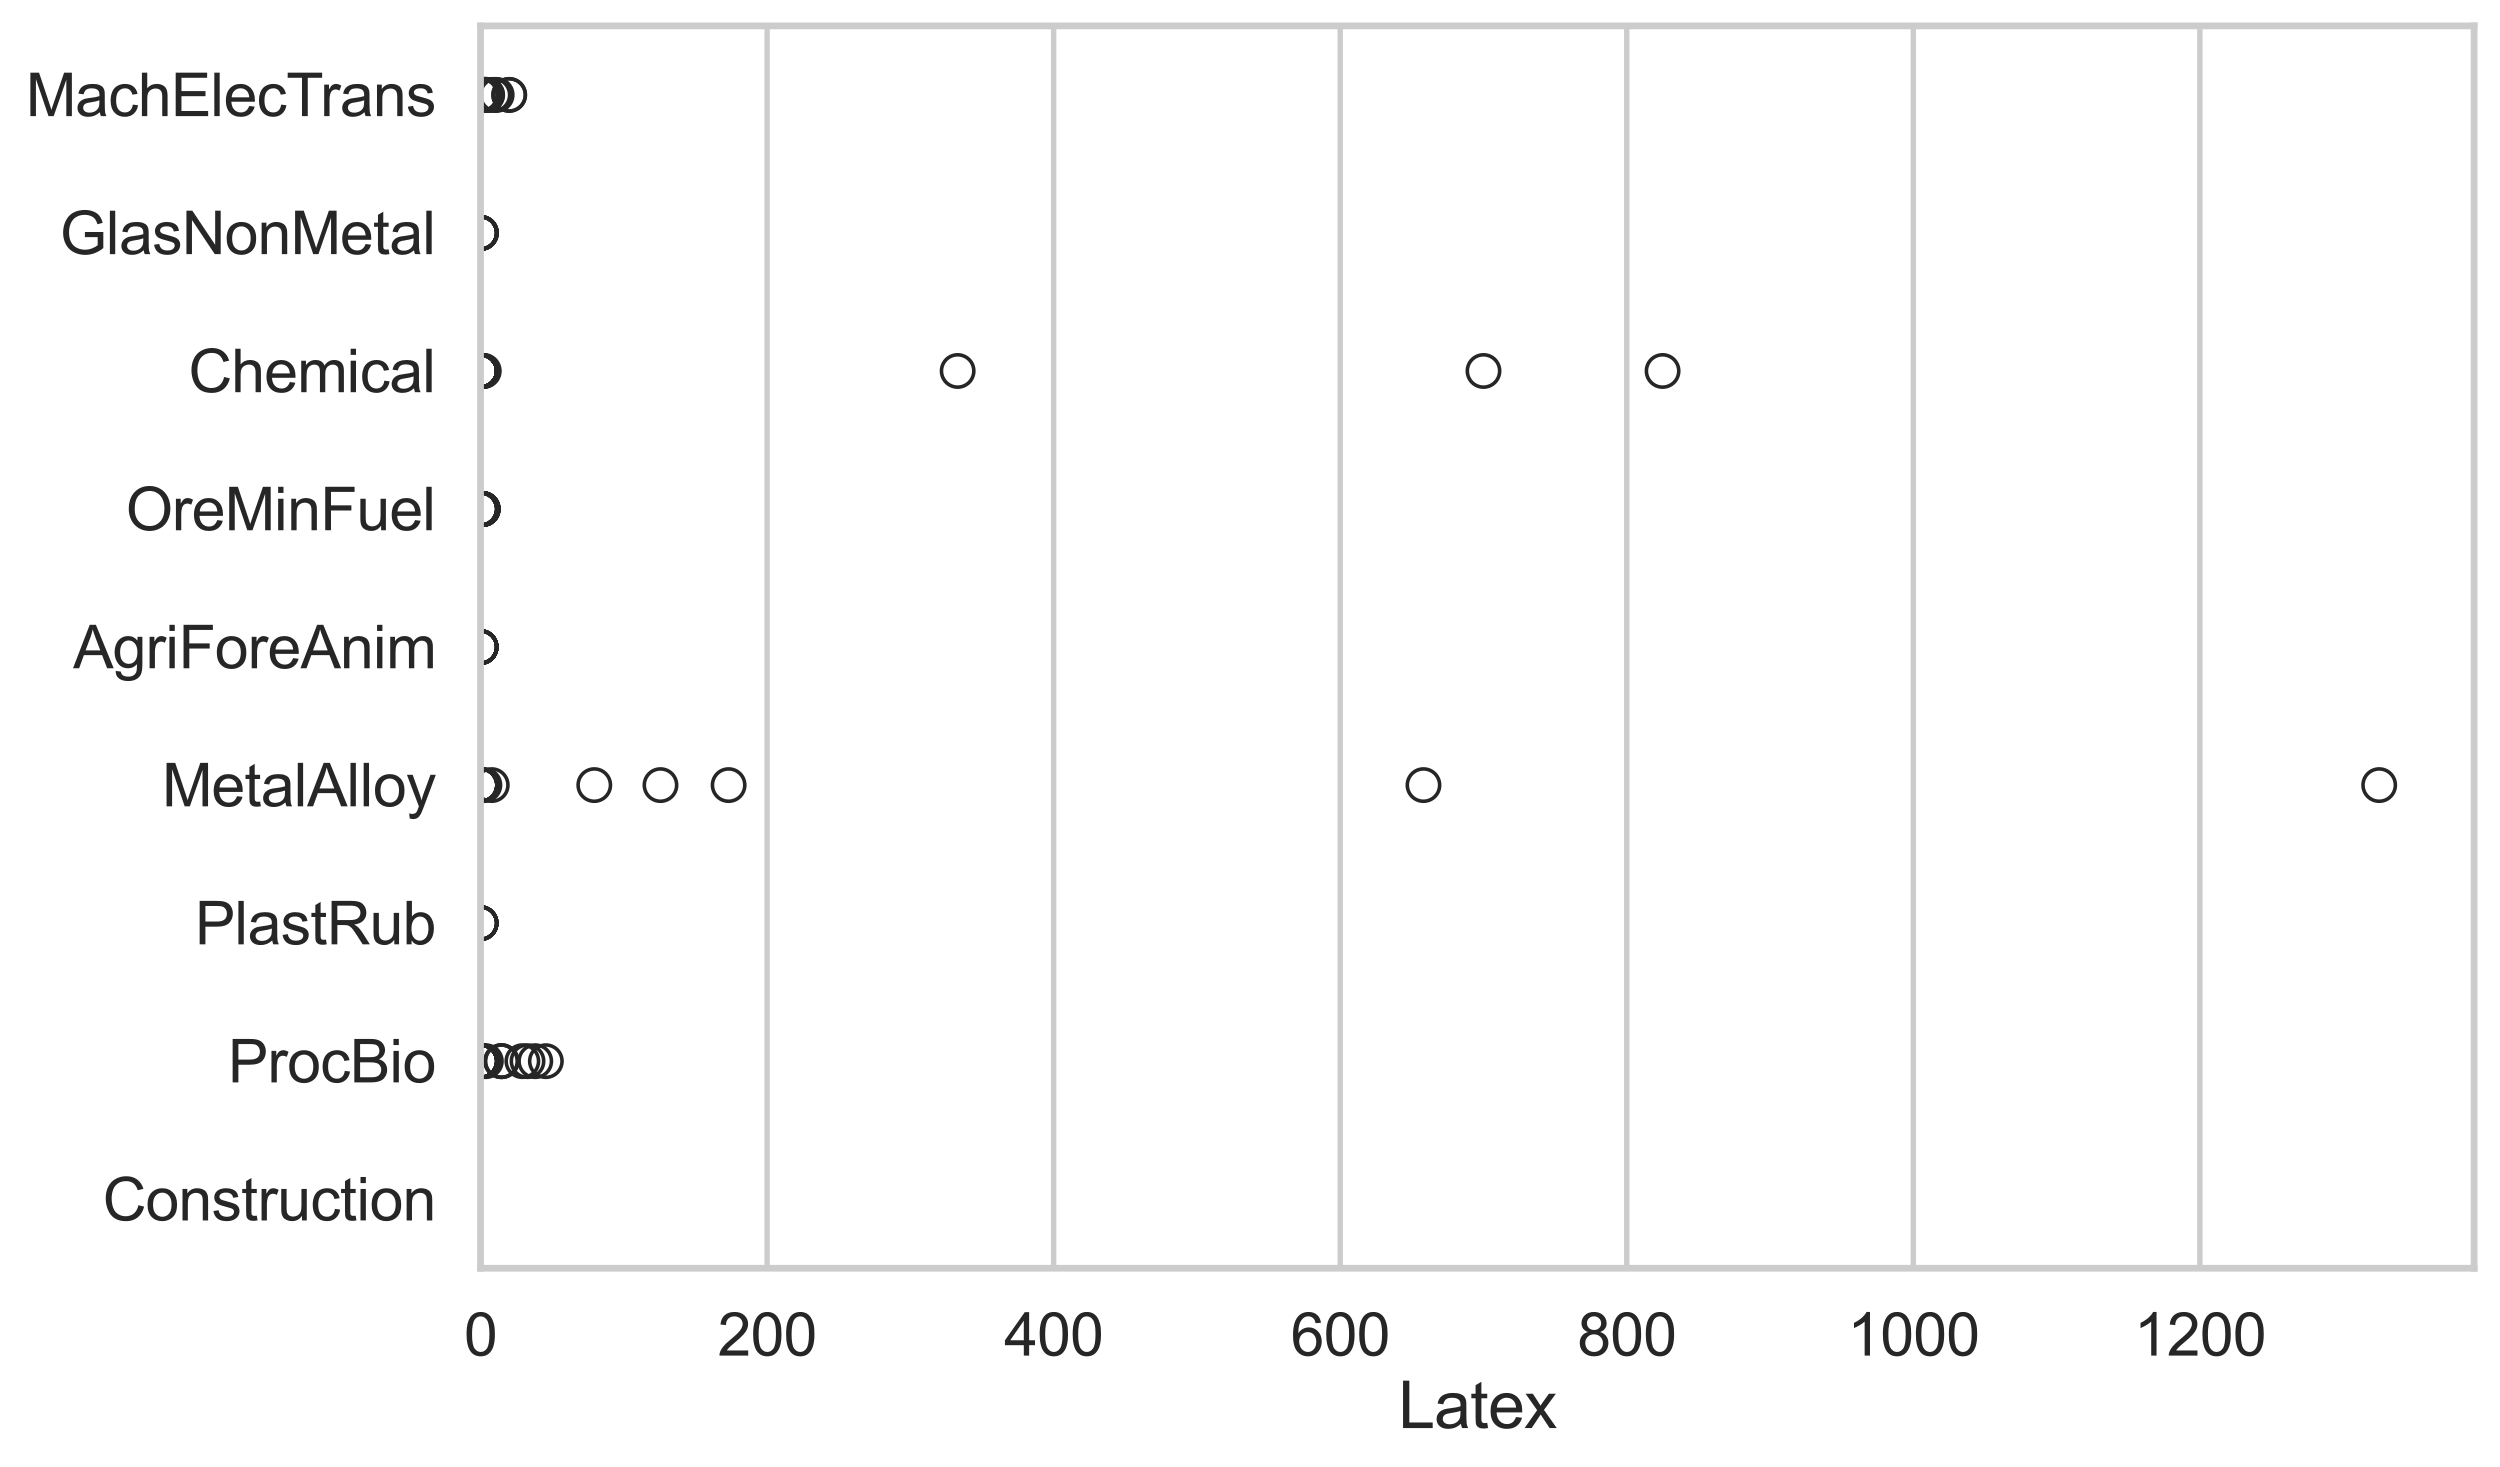 <?xml version="1.0" encoding="utf-8" standalone="no"?>
<!DOCTYPE svg PUBLIC "-//W3C//DTD SVG 1.1//EN"
  "http://www.w3.org/Graphics/SVG/1.1/DTD/svg11.dtd">
<svg xmlns:xlink="http://www.w3.org/1999/xlink" width="695.577pt" height="408.111pt" viewBox="0 0 695.577 408.111" xmlns="http://www.w3.org/2000/svg" version="1.1">
 <defs>
  <style type="text/css">*{stroke-linejoin: round; stroke-linecap: butt}</style>
 </defs>
 <g id="figure_1">
  <g id="patch_1">
   <path d="M 0 408.111 
L 695.577 408.111 
L 695.577 0 
L 0 0 
z
" style="fill: #ffffff"/>
  </g>
  <g id="axes_1">
   <g id="patch_2">
    <path d="M 133.697 352.86 
L 688.377 352.86 
L 688.377 7.2 
L 133.697 7.2 
z
" style="fill: #ffffff"/>
   </g>
   <g id="matplotlib.axis_1">
    <g id="xtick_1">
     <g id="line2d_1">
      <path d="M 133.697 352.86 
L 133.697 7.2 
" clip-path="url(#p97ad1a64b0)" style="fill: none; stroke: #cccccc; stroke-width: 1.5; stroke-linecap: round"/>
     </g>
     <g id="text_1">
      <!-- 0 -->
      <g style="fill: #262626" transform="translate(129.109 377.17) scale(0.165 -0.165)">
       <defs>
        <path id="ArialMT-30" d="M 266 2259 
Q 266 3072 433 3567 
Q 600 4063 929 4331 
Q 1259 4600 1759 4600 
Q 2128 4600 2406 4451 
Q 2684 4303 2865 4023 
Q 3047 3744 3150 3342 
Q 3253 2941 3253 2259 
Q 3253 1453 3087 958 
Q 2922 463 2592 192 
Q 2263 -78 1759 -78 
Q 1097 -78 719 397 
Q 266 969 266 2259 
z
M 844 2259 
Q 844 1131 1108 757 
Q 1372 384 1759 384 
Q 2147 384 2411 759 
Q 2675 1134 2675 2259 
Q 2675 3391 2411 3762 
Q 2147 4134 1753 4134 
Q 1366 4134 1134 3806 
Q 844 3388 844 2259 
z
" transform="scale(0.016)"/>
       </defs>
       <use xlink:href="#ArialMT-30"/>
      </g>
     </g>
    </g>
    <g id="xtick_2">
     <g id="line2d_2">
      <path d="M 213.426 352.86 
L 213.426 7.2 
" clip-path="url(#p97ad1a64b0)" style="fill: none; stroke: #cccccc; stroke-width: 1.5; stroke-linecap: round"/>
     </g>
     <g id="text_2">
      <!-- 200 -->
      <g style="fill: #262626" transform="translate(199.663 377.17) scale(0.165 -0.165)">
       <defs>
        <path id="ArialMT-32" d="M 3222 541 
L 3222 0 
L 194 0 
Q 188 203 259 391 
Q 375 700 629 1000 
Q 884 1300 1366 1694 
Q 2113 2306 2375 2664 
Q 2638 3022 2638 3341 
Q 2638 3675 2398 3904 
Q 2159 4134 1775 4134 
Q 1369 4134 1125 3890 
Q 881 3647 878 3216 
L 300 3275 
Q 359 3922 746 4261 
Q 1134 4600 1788 4600 
Q 2447 4600 2831 4234 
Q 3216 3869 3216 3328 
Q 3216 3053 3103 2787 
Q 2991 2522 2730 2228 
Q 2469 1934 1863 1422 
Q 1356 997 1212 845 
Q 1069 694 975 541 
L 3222 541 
z
" transform="scale(0.016)"/>
       </defs>
       <use xlink:href="#ArialMT-32"/>
       <use xlink:href="#ArialMT-30" transform="translate(55.615 0)"/>
       <use xlink:href="#ArialMT-30" transform="translate(111.23 0)"/>
      </g>
     </g>
    </g>
    <g id="xtick_3">
     <g id="line2d_3">
      <path d="M 293.156 352.86 
L 293.156 7.2 
" clip-path="url(#p97ad1a64b0)" style="fill: none; stroke: #cccccc; stroke-width: 1.5; stroke-linecap: round"/>
     </g>
     <g id="text_3">
      <!-- 400 -->
      <g style="fill: #262626" transform="translate(279.392 377.17) scale(0.165 -0.165)">
       <defs>
        <path id="ArialMT-34" d="M 2069 0 
L 2069 1097 
L 81 1097 
L 81 1613 
L 2172 4581 
L 2631 4581 
L 2631 1613 
L 3250 1613 
L 3250 1097 
L 2631 1097 
L 2631 0 
L 2069 0 
z
M 2069 1613 
L 2069 3678 
L 634 1613 
L 2069 1613 
z
" transform="scale(0.016)"/>
       </defs>
       <use xlink:href="#ArialMT-34"/>
       <use xlink:href="#ArialMT-30" transform="translate(55.615 0)"/>
       <use xlink:href="#ArialMT-30" transform="translate(111.23 0)"/>
      </g>
     </g>
    </g>
    <g id="xtick_4">
     <g id="line2d_4">
      <path d="M 372.885 352.86 
L 372.885 7.2 
" clip-path="url(#p97ad1a64b0)" style="fill: none; stroke: #cccccc; stroke-width: 1.5; stroke-linecap: round"/>
     </g>
     <g id="text_4">
      <!-- 600 -->
      <g style="fill: #262626" transform="translate(359.122 377.17) scale(0.165 -0.165)">
       <defs>
        <path id="ArialMT-36" d="M 3184 3459 
L 2625 3416 
Q 2550 3747 2413 3897 
Q 2184 4138 1850 4138 
Q 1581 4138 1378 3988 
Q 1113 3794 959 3422 
Q 806 3050 800 2363 
Q 1003 2672 1297 2822 
Q 1591 2972 1913 2972 
Q 2475 2972 2870 2558 
Q 3266 2144 3266 1488 
Q 3266 1056 3080 686 
Q 2894 316 2569 119 
Q 2244 -78 1831 -78 
Q 1128 -78 684 439 
Q 241 956 241 2144 
Q 241 3472 731 4075 
Q 1159 4600 1884 4600 
Q 2425 4600 2770 4297 
Q 3116 3994 3184 3459 
z
M 888 1484 
Q 888 1194 1011 928 
Q 1134 663 1356 523 
Q 1578 384 1822 384 
Q 2178 384 2434 671 
Q 2691 959 2691 1453 
Q 2691 1928 2437 2201 
Q 2184 2475 1800 2475 
Q 1419 2475 1153 2201 
Q 888 1928 888 1484 
z
" transform="scale(0.016)"/>
       </defs>
       <use xlink:href="#ArialMT-36"/>
       <use xlink:href="#ArialMT-30" transform="translate(55.615 0)"/>
       <use xlink:href="#ArialMT-30" transform="translate(111.23 0)"/>
      </g>
     </g>
    </g>
    <g id="xtick_5">
     <g id="line2d_5">
      <path d="M 452.615 352.86 
L 452.615 7.2 
" clip-path="url(#p97ad1a64b0)" style="fill: none; stroke: #cccccc; stroke-width: 1.5; stroke-linecap: round"/>
     </g>
     <g id="text_5">
      <!-- 800 -->
      <g style="fill: #262626" transform="translate(438.851 377.17) scale(0.165 -0.165)">
       <defs>
        <path id="ArialMT-38" d="M 1131 2484 
Q 781 2613 612 2850 
Q 444 3088 444 3419 
Q 444 3919 803 4259 
Q 1163 4600 1759 4600 
Q 2359 4600 2725 4251 
Q 3091 3903 3091 3403 
Q 3091 3084 2923 2848 
Q 2756 2613 2416 2484 
Q 2838 2347 3058 2040 
Q 3278 1734 3278 1309 
Q 3278 722 2862 322 
Q 2447 -78 1769 -78 
Q 1091 -78 675 323 
Q 259 725 259 1325 
Q 259 1772 486 2073 
Q 713 2375 1131 2484 
z
M 1019 3438 
Q 1019 3113 1228 2906 
Q 1438 2700 1772 2700 
Q 2097 2700 2305 2904 
Q 2513 3109 2513 3406 
Q 2513 3716 2298 3927 
Q 2084 4138 1766 4138 
Q 1444 4138 1231 3931 
Q 1019 3725 1019 3438 
z
M 838 1322 
Q 838 1081 952 856 
Q 1066 631 1291 507 
Q 1516 384 1775 384 
Q 2178 384 2440 643 
Q 2703 903 2703 1303 
Q 2703 1709 2433 1975 
Q 2163 2241 1756 2241 
Q 1359 2241 1098 1978 
Q 838 1716 838 1322 
z
" transform="scale(0.016)"/>
       </defs>
       <use xlink:href="#ArialMT-38"/>
       <use xlink:href="#ArialMT-30" transform="translate(55.615 0)"/>
       <use xlink:href="#ArialMT-30" transform="translate(111.23 0)"/>
      </g>
     </g>
    </g>
    <g id="xtick_6">
     <g id="line2d_6">
      <path d="M 532.344 352.86 
L 532.344 7.2 
" clip-path="url(#p97ad1a64b0)" style="fill: none; stroke: #cccccc; stroke-width: 1.5; stroke-linecap: round"/>
     </g>
     <g id="text_6">
      <!-- 1000 -->
      <g style="fill: #262626" transform="translate(513.993 377.17) scale(0.165 -0.165)">
       <defs>
        <path id="ArialMT-31" d="M 2384 0 
L 1822 0 
L 1822 3584 
Q 1619 3391 1289 3197 
Q 959 3003 697 2906 
L 697 3450 
Q 1169 3672 1522 3987 
Q 1875 4303 2022 4600 
L 2384 4600 
L 2384 0 
z
" transform="scale(0.016)"/>
       </defs>
       <use xlink:href="#ArialMT-31"/>
       <use xlink:href="#ArialMT-30" transform="translate(55.615 0)"/>
       <use xlink:href="#ArialMT-30" transform="translate(111.23 0)"/>
       <use xlink:href="#ArialMT-30" transform="translate(166.846 0)"/>
      </g>
     </g>
    </g>
    <g id="xtick_7">
     <g id="line2d_7">
      <path d="M 612.074 352.86 
L 612.074 7.2 
" clip-path="url(#p97ad1a64b0)" style="fill: none; stroke: #cccccc; stroke-width: 1.5; stroke-linecap: round"/>
     </g>
     <g id="text_7">
      <!-- 1200 -->
      <g style="fill: #262626" transform="translate(593.722 377.17) scale(0.165 -0.165)">
       <use xlink:href="#ArialMT-31"/>
       <use xlink:href="#ArialMT-32" transform="translate(55.615 0)"/>
       <use xlink:href="#ArialMT-30" transform="translate(111.23 0)"/>
       <use xlink:href="#ArialMT-30" transform="translate(166.846 0)"/>
      </g>
     </g>
    </g>
    <g id="text_8">
     <!-- Latex -->
     <g style="fill: #262626" transform="translate(389.022 397.334) scale(0.18 -0.18)">
      <defs>
       <path id="ArialMT-4c" d="M 469 0 
L 469 4581 
L 1075 4581 
L 1075 541 
L 3331 541 
L 3331 0 
L 469 0 
z
" transform="scale(0.016)"/>
       <path id="ArialMT-61" d="M 2588 409 
Q 2275 144 1986 34 
Q 1697 -75 1366 -75 
Q 819 -75 525 192 
Q 231 459 231 875 
Q 231 1119 342 1320 
Q 453 1522 633 1644 
Q 813 1766 1038 1828 
Q 1203 1872 1538 1913 
Q 2219 1994 2541 2106 
Q 2544 2222 2544 2253 
Q 2544 2597 2384 2738 
Q 2169 2928 1744 2928 
Q 1347 2928 1158 2789 
Q 969 2650 878 2297 
L 328 2372 
Q 403 2725 575 2942 
Q 747 3159 1072 3276 
Q 1397 3394 1825 3394 
Q 2250 3394 2515 3294 
Q 2781 3194 2906 3042 
Q 3031 2891 3081 2659 
Q 3109 2516 3109 2141 
L 3109 1391 
Q 3109 606 3145 398 
Q 3181 191 3288 0 
L 2700 0 
Q 2613 175 2588 409 
z
M 2541 1666 
Q 2234 1541 1622 1453 
Q 1275 1403 1131 1340 
Q 988 1278 909 1158 
Q 831 1038 831 891 
Q 831 666 1001 516 
Q 1172 366 1500 366 
Q 1825 366 2078 508 
Q 2331 650 2450 897 
Q 2541 1088 2541 1459 
L 2541 1666 
z
" transform="scale(0.016)"/>
       <path id="ArialMT-74" d="M 1650 503 
L 1731 6 
Q 1494 -44 1306 -44 
Q 1000 -44 831 53 
Q 663 150 594 308 
Q 525 466 525 972 
L 525 2881 
L 113 2881 
L 113 3319 
L 525 3319 
L 525 4141 
L 1084 4478 
L 1084 3319 
L 1650 3319 
L 1650 2881 
L 1084 2881 
L 1084 941 
Q 1084 700 1114 631 
Q 1144 563 1211 522 
Q 1278 481 1403 481 
Q 1497 481 1650 503 
z
" transform="scale(0.016)"/>
       <path id="ArialMT-65" d="M 2694 1069 
L 3275 997 
Q 3138 488 2766 206 
Q 2394 -75 1816 -75 
Q 1088 -75 661 373 
Q 234 822 234 1631 
Q 234 2469 665 2931 
Q 1097 3394 1784 3394 
Q 2450 3394 2872 2941 
Q 3294 2488 3294 1666 
Q 3294 1616 3291 1516 
L 816 1516 
Q 847 969 1125 678 
Q 1403 388 1819 388 
Q 2128 388 2347 550 
Q 2566 713 2694 1069 
z
M 847 1978 
L 2700 1978 
Q 2663 2397 2488 2606 
Q 2219 2931 1791 2931 
Q 1403 2931 1139 2672 
Q 875 2413 847 1978 
z
" transform="scale(0.016)"/>
       <path id="ArialMT-78" d="M 47 0 
L 1259 1725 
L 138 3319 
L 841 3319 
L 1350 2541 
Q 1494 2319 1581 2169 
Q 1719 2375 1834 2534 
L 2394 3319 
L 3066 3319 
L 1919 1756 
L 3153 0 
L 2463 0 
L 1781 1031 
L 1600 1309 
L 728 0 
L 47 0 
z
" transform="scale(0.016)"/>
      </defs>
      <use xlink:href="#ArialMT-4c"/>
      <use xlink:href="#ArialMT-61" transform="translate(55.615 0)"/>
      <use xlink:href="#ArialMT-74" transform="translate(111.23 0)"/>
      <use xlink:href="#ArialMT-65" transform="translate(139.014 0)"/>
      <use xlink:href="#ArialMT-78" transform="translate(194.629 0)"/>
     </g>
    </g>
   </g>
   <g id="matplotlib.axis_2">
    <g id="ytick_1">
     <g id="text_9">
      <!-- MachElecTrans -->
      <g style="fill: #262626" transform="translate(7.2 32.309) scale(0.165 -0.165)">
       <defs>
        <path id="ArialMT-4d" d="M 475 0 
L 475 4581 
L 1388 4581 
L 2472 1338 
Q 2622 884 2691 659 
Q 2769 909 2934 1394 
L 4031 4581 
L 4847 4581 
L 4847 0 
L 4263 0 
L 4263 3834 
L 2931 0 
L 2384 0 
L 1059 3900 
L 1059 0 
L 475 0 
z
" transform="scale(0.016)"/>
        <path id="ArialMT-63" d="M 2588 1216 
L 3141 1144 
Q 3050 572 2676 248 
Q 2303 -75 1759 -75 
Q 1078 -75 664 370 
Q 250 816 250 1647 
Q 250 2184 428 2587 
Q 606 2991 970 3192 
Q 1334 3394 1763 3394 
Q 2303 3394 2647 3120 
Q 2991 2847 3088 2344 
L 2541 2259 
Q 2463 2594 2264 2762 
Q 2066 2931 1784 2931 
Q 1359 2931 1093 2626 
Q 828 2322 828 1663 
Q 828 994 1084 691 
Q 1341 388 1753 388 
Q 2084 388 2306 591 
Q 2528 794 2588 1216 
z
" transform="scale(0.016)"/>
        <path id="ArialMT-68" d="M 422 0 
L 422 4581 
L 984 4581 
L 984 2938 
Q 1378 3394 1978 3394 
Q 2347 3394 2619 3248 
Q 2891 3103 3008 2847 
Q 3125 2591 3125 2103 
L 3125 0 
L 2563 0 
L 2563 2103 
Q 2563 2525 2380 2717 
Q 2197 2909 1863 2909 
Q 1613 2909 1392 2779 
Q 1172 2650 1078 2428 
Q 984 2206 984 1816 
L 984 0 
L 422 0 
z
" transform="scale(0.016)"/>
        <path id="ArialMT-45" d="M 506 0 
L 506 4581 
L 3819 4581 
L 3819 4041 
L 1113 4041 
L 1113 2638 
L 3647 2638 
L 3647 2100 
L 1113 2100 
L 1113 541 
L 3925 541 
L 3925 0 
L 506 0 
z
" transform="scale(0.016)"/>
        <path id="ArialMT-6c" d="M 409 0 
L 409 4581 
L 972 4581 
L 972 0 
L 409 0 
z
" transform="scale(0.016)"/>
        <path id="ArialMT-54" d="M 1659 0 
L 1659 4041 
L 150 4041 
L 150 4581 
L 3781 4581 
L 3781 4041 
L 2266 4041 
L 2266 0 
L 1659 0 
z
" transform="scale(0.016)"/>
        <path id="ArialMT-72" d="M 416 0 
L 416 3319 
L 922 3319 
L 922 2816 
Q 1116 3169 1280 3281 
Q 1444 3394 1641 3394 
Q 1925 3394 2219 3213 
L 2025 2691 
Q 1819 2813 1613 2813 
Q 1428 2813 1281 2702 
Q 1134 2591 1072 2394 
Q 978 2094 978 1738 
L 978 0 
L 416 0 
z
" transform="scale(0.016)"/>
        <path id="ArialMT-6e" d="M 422 0 
L 422 3319 
L 928 3319 
L 928 2847 
Q 1294 3394 1984 3394 
Q 2284 3394 2536 3286 
Q 2788 3178 2913 3003 
Q 3038 2828 3088 2588 
Q 3119 2431 3119 2041 
L 3119 0 
L 2556 0 
L 2556 2019 
Q 2556 2363 2490 2533 
Q 2425 2703 2258 2804 
Q 2091 2906 1866 2906 
Q 1506 2906 1245 2678 
Q 984 2450 984 1813 
L 984 0 
L 422 0 
z
" transform="scale(0.016)"/>
        <path id="ArialMT-73" d="M 197 991 
L 753 1078 
Q 800 744 1014 566 
Q 1228 388 1613 388 
Q 2000 388 2187 545 
Q 2375 703 2375 916 
Q 2375 1106 2209 1216 
Q 2094 1291 1634 1406 
Q 1016 1563 777 1677 
Q 538 1791 414 1992 
Q 291 2194 291 2438 
Q 291 2659 392 2848 
Q 494 3038 669 3163 
Q 800 3259 1026 3326 
Q 1253 3394 1513 3394 
Q 1903 3394 2198 3281 
Q 2494 3169 2634 2976 
Q 2775 2784 2828 2463 
L 2278 2388 
Q 2241 2644 2061 2787 
Q 1881 2931 1553 2931 
Q 1166 2931 1000 2803 
Q 834 2675 834 2503 
Q 834 2394 903 2306 
Q 972 2216 1119 2156 
Q 1203 2125 1616 2013 
Q 2213 1853 2448 1751 
Q 2684 1650 2818 1456 
Q 2953 1263 2953 975 
Q 2953 694 2789 445 
Q 2625 197 2315 61 
Q 2006 -75 1616 -75 
Q 969 -75 630 194 
Q 291 463 197 991 
z
" transform="scale(0.016)"/>
       </defs>
       <use xlink:href="#ArialMT-4d"/>
       <use xlink:href="#ArialMT-61" transform="translate(83.301 0)"/>
       <use xlink:href="#ArialMT-63" transform="translate(138.916 0)"/>
       <use xlink:href="#ArialMT-68" transform="translate(188.916 0)"/>
       <use xlink:href="#ArialMT-45" transform="translate(244.531 0)"/>
       <use xlink:href="#ArialMT-6c" transform="translate(311.23 0)"/>
       <use xlink:href="#ArialMT-65" transform="translate(333.447 0)"/>
       <use xlink:href="#ArialMT-63" transform="translate(389.062 0)"/>
       <use xlink:href="#ArialMT-54" transform="translate(439.062 0)"/>
       <use xlink:href="#ArialMT-72" transform="translate(496.396 0)"/>
       <use xlink:href="#ArialMT-61" transform="translate(529.697 0)"/>
       <use xlink:href="#ArialMT-6e" transform="translate(585.312 0)"/>
       <use xlink:href="#ArialMT-73" transform="translate(640.928 0)"/>
      </g>
     </g>
    </g>
    <g id="ytick_2">
     <g id="text_10">
      <!-- GlasNonMetal -->
      <g style="fill: #262626" transform="translate(16.659 70.715) scale(0.165 -0.165)">
       <defs>
        <path id="ArialMT-47" d="M 2638 1797 
L 2638 2334 
L 4578 2338 
L 4578 638 
Q 4131 281 3656 101 
Q 3181 -78 2681 -78 
Q 2006 -78 1454 211 
Q 903 500 622 1047 
Q 341 1594 341 2269 
Q 341 2938 620 3517 
Q 900 4097 1425 4378 
Q 1950 4659 2634 4659 
Q 3131 4659 3532 4498 
Q 3934 4338 4162 4050 
Q 4391 3763 4509 3300 
L 3963 3150 
Q 3859 3500 3706 3700 
Q 3553 3900 3268 4020 
Q 2984 4141 2638 4141 
Q 2222 4141 1919 4014 
Q 1616 3888 1430 3681 
Q 1244 3475 1141 3228 
Q 966 2803 966 2306 
Q 966 1694 1177 1281 
Q 1388 869 1791 669 
Q 2194 469 2647 469 
Q 3041 469 3416 620 
Q 3791 772 3984 944 
L 3984 1797 
L 2638 1797 
z
" transform="scale(0.016)"/>
        <path id="ArialMT-4e" d="M 488 0 
L 488 4581 
L 1109 4581 
L 3516 984 
L 3516 4581 
L 4097 4581 
L 4097 0 
L 3475 0 
L 1069 3600 
L 1069 0 
L 488 0 
z
" transform="scale(0.016)"/>
        <path id="ArialMT-6f" d="M 213 1659 
Q 213 2581 725 3025 
Q 1153 3394 1769 3394 
Q 2453 3394 2887 2945 
Q 3322 2497 3322 1706 
Q 3322 1066 3130 698 
Q 2938 331 2570 128 
Q 2203 -75 1769 -75 
Q 1072 -75 642 372 
Q 213 819 213 1659 
z
M 791 1659 
Q 791 1022 1069 705 
Q 1347 388 1769 388 
Q 2188 388 2466 706 
Q 2744 1025 2744 1678 
Q 2744 2294 2464 2611 
Q 2184 2928 1769 2928 
Q 1347 2928 1069 2612 
Q 791 2297 791 1659 
z
" transform="scale(0.016)"/>
       </defs>
       <use xlink:href="#ArialMT-47"/>
       <use xlink:href="#ArialMT-6c" transform="translate(77.783 0)"/>
       <use xlink:href="#ArialMT-61" transform="translate(100 0)"/>
       <use xlink:href="#ArialMT-73" transform="translate(155.615 0)"/>
       <use xlink:href="#ArialMT-4e" transform="translate(205.615 0)"/>
       <use xlink:href="#ArialMT-6f" transform="translate(277.832 0)"/>
       <use xlink:href="#ArialMT-6e" transform="translate(333.447 0)"/>
       <use xlink:href="#ArialMT-4d" transform="translate(389.062 0)"/>
       <use xlink:href="#ArialMT-65" transform="translate(472.363 0)"/>
       <use xlink:href="#ArialMT-74" transform="translate(527.979 0)"/>
       <use xlink:href="#ArialMT-61" transform="translate(555.762 0)"/>
       <use xlink:href="#ArialMT-6c" transform="translate(611.377 0)"/>
      </g>
     </g>
    </g>
    <g id="ytick_3">
     <g id="text_11">
      <!-- Chemical -->
      <g style="fill: #262626" transform="translate(52.428 109.122) scale(0.165 -0.165)">
       <defs>
        <path id="ArialMT-43" d="M 3763 1606 
L 4369 1453 
Q 4178 706 3683 314 
Q 3188 -78 2472 -78 
Q 1731 -78 1267 223 
Q 803 525 561 1097 
Q 319 1669 319 2325 
Q 319 3041 592 3573 
Q 866 4106 1370 4382 
Q 1875 4659 2481 4659 
Q 3169 4659 3637 4309 
Q 4106 3959 4291 3325 
L 3694 3184 
Q 3534 3684 3231 3912 
Q 2928 4141 2469 4141 
Q 1941 4141 1586 3887 
Q 1231 3634 1087 3207 
Q 944 2781 944 2328 
Q 944 1744 1114 1308 
Q 1284 872 1643 656 
Q 2003 441 2422 441 
Q 2931 441 3284 734 
Q 3638 1028 3763 1606 
z
" transform="scale(0.016)"/>
        <path id="ArialMT-6d" d="M 422 0 
L 422 3319 
L 925 3319 
L 925 2853 
Q 1081 3097 1340 3245 
Q 1600 3394 1931 3394 
Q 2300 3394 2536 3241 
Q 2772 3088 2869 2813 
Q 3263 3394 3894 3394 
Q 4388 3394 4653 3120 
Q 4919 2847 4919 2278 
L 4919 0 
L 4359 0 
L 4359 2091 
Q 4359 2428 4304 2576 
Q 4250 2725 4106 2815 
Q 3963 2906 3769 2906 
Q 3419 2906 3187 2673 
Q 2956 2441 2956 1928 
L 2956 0 
L 2394 0 
L 2394 2156 
Q 2394 2531 2256 2718 
Q 2119 2906 1806 2906 
Q 1569 2906 1367 2781 
Q 1166 2656 1075 2415 
Q 984 2175 984 1722 
L 984 0 
L 422 0 
z
" transform="scale(0.016)"/>
        <path id="ArialMT-69" d="M 425 3934 
L 425 4581 
L 988 4581 
L 988 3934 
L 425 3934 
z
M 425 0 
L 425 3319 
L 988 3319 
L 988 0 
L 425 0 
z
" transform="scale(0.016)"/>
       </defs>
       <use xlink:href="#ArialMT-43"/>
       <use xlink:href="#ArialMT-68" transform="translate(72.217 0)"/>
       <use xlink:href="#ArialMT-65" transform="translate(127.832 0)"/>
       <use xlink:href="#ArialMT-6d" transform="translate(183.447 0)"/>
       <use xlink:href="#ArialMT-69" transform="translate(266.748 0)"/>
       <use xlink:href="#ArialMT-63" transform="translate(288.965 0)"/>
       <use xlink:href="#ArialMT-61" transform="translate(338.965 0)"/>
       <use xlink:href="#ArialMT-6c" transform="translate(394.58 0)"/>
      </g>
     </g>
    </g>
    <g id="ytick_4">
     <g id="text_12">
      <!-- OreMinFuel -->
      <g style="fill: #262626" transform="translate(35.013 147.529) scale(0.165 -0.165)">
       <defs>
        <path id="ArialMT-4f" d="M 309 2231 
Q 309 3372 921 4017 
Q 1534 4663 2503 4663 
Q 3138 4663 3647 4359 
Q 4156 4056 4423 3514 
Q 4691 2972 4691 2284 
Q 4691 1588 4409 1038 
Q 4128 488 3612 205 
Q 3097 -78 2500 -78 
Q 1853 -78 1343 234 
Q 834 547 571 1087 
Q 309 1628 309 2231 
z
M 934 2222 
Q 934 1394 1379 917 
Q 1825 441 2497 441 
Q 3181 441 3623 922 
Q 4066 1403 4066 2288 
Q 4066 2847 3877 3264 
Q 3688 3681 3323 3911 
Q 2959 4141 2506 4141 
Q 1863 4141 1398 3698 
Q 934 3256 934 2222 
z
" transform="scale(0.016)"/>
        <path id="ArialMT-46" d="M 525 0 
L 525 4581 
L 3616 4581 
L 3616 4041 
L 1131 4041 
L 1131 2622 
L 3281 2622 
L 3281 2081 
L 1131 2081 
L 1131 0 
L 525 0 
z
" transform="scale(0.016)"/>
        <path id="ArialMT-75" d="M 2597 0 
L 2597 488 
Q 2209 -75 1544 -75 
Q 1250 -75 995 37 
Q 741 150 617 320 
Q 494 491 444 738 
Q 409 903 409 1263 
L 409 3319 
L 972 3319 
L 972 1478 
Q 972 1038 1006 884 
Q 1059 663 1231 536 
Q 1403 409 1656 409 
Q 1909 409 2131 539 
Q 2353 669 2445 892 
Q 2538 1116 2538 1541 
L 2538 3319 
L 3100 3319 
L 3100 0 
L 2597 0 
z
" transform="scale(0.016)"/>
       </defs>
       <use xlink:href="#ArialMT-4f"/>
       <use xlink:href="#ArialMT-72" transform="translate(77.783 0)"/>
       <use xlink:href="#ArialMT-65" transform="translate(111.084 0)"/>
       <use xlink:href="#ArialMT-4d" transform="translate(166.699 0)"/>
       <use xlink:href="#ArialMT-69" transform="translate(250 0)"/>
       <use xlink:href="#ArialMT-6e" transform="translate(272.217 0)"/>
       <use xlink:href="#ArialMT-46" transform="translate(327.832 0)"/>
       <use xlink:href="#ArialMT-75" transform="translate(388.916 0)"/>
       <use xlink:href="#ArialMT-65" transform="translate(444.531 0)"/>
       <use xlink:href="#ArialMT-6c" transform="translate(500.146 0)"/>
      </g>
     </g>
    </g>
    <g id="ytick_5">
     <g id="text_13">
      <!-- AgriForeAnim -->
      <g style="fill: #262626" transform="translate(20.341 185.935) scale(0.165 -0.165)">
       <defs>
        <path id="ArialMT-41" d="M -9 0 
L 1750 4581 
L 2403 4581 
L 4278 0 
L 3588 0 
L 3053 1388 
L 1138 1388 
L 634 0 
L -9 0 
z
M 1313 1881 
L 2866 1881 
L 2388 3150 
Q 2169 3728 2063 4100 
Q 1975 3659 1816 3225 
L 1313 1881 
z
" transform="scale(0.016)"/>
        <path id="ArialMT-67" d="M 319 -275 
L 866 -356 
Q 900 -609 1056 -725 
Q 1266 -881 1628 -881 
Q 2019 -881 2231 -725 
Q 2444 -569 2519 -288 
Q 2563 -116 2559 434 
Q 2191 0 1641 0 
Q 956 0 581 494 
Q 206 988 206 1678 
Q 206 2153 378 2554 
Q 550 2956 876 3175 
Q 1203 3394 1644 3394 
Q 2231 3394 2613 2919 
L 2613 3319 
L 3131 3319 
L 3131 450 
Q 3131 -325 2973 -648 
Q 2816 -972 2473 -1159 
Q 2131 -1347 1631 -1347 
Q 1038 -1347 672 -1080 
Q 306 -813 319 -275 
z
M 784 1719 
Q 784 1066 1043 766 
Q 1303 466 1694 466 
Q 2081 466 2343 764 
Q 2606 1063 2606 1700 
Q 2606 2309 2336 2618 
Q 2066 2928 1684 2928 
Q 1309 2928 1046 2623 
Q 784 2319 784 1719 
z
" transform="scale(0.016)"/>
       </defs>
       <use xlink:href="#ArialMT-41"/>
       <use xlink:href="#ArialMT-67" transform="translate(66.699 0)"/>
       <use xlink:href="#ArialMT-72" transform="translate(122.314 0)"/>
       <use xlink:href="#ArialMT-69" transform="translate(155.615 0)"/>
       <use xlink:href="#ArialMT-46" transform="translate(177.832 0)"/>
       <use xlink:href="#ArialMT-6f" transform="translate(238.916 0)"/>
       <use xlink:href="#ArialMT-72" transform="translate(294.531 0)"/>
       <use xlink:href="#ArialMT-65" transform="translate(327.832 0)"/>
       <use xlink:href="#ArialMT-41" transform="translate(383.447 0)"/>
       <use xlink:href="#ArialMT-6e" transform="translate(450.146 0)"/>
       <use xlink:href="#ArialMT-69" transform="translate(505.762 0)"/>
       <use xlink:href="#ArialMT-6d" transform="translate(527.979 0)"/>
      </g>
     </g>
    </g>
    <g id="ytick_6">
     <g id="text_14">
      <!-- MetalAlloy -->
      <g style="fill: #262626" transform="translate(45.088 224.342) scale(0.165 -0.165)">
       <defs>
        <path id="ArialMT-79" d="M 397 -1278 
L 334 -750 
Q 519 -800 656 -800 
Q 844 -800 956 -737 
Q 1069 -675 1141 -563 
Q 1194 -478 1313 -144 
Q 1328 -97 1363 -6 
L 103 3319 
L 709 3319 
L 1400 1397 
Q 1534 1031 1641 628 
Q 1738 1016 1872 1384 
L 2581 3319 
L 3144 3319 
L 1881 -56 
Q 1678 -603 1566 -809 
Q 1416 -1088 1222 -1217 
Q 1028 -1347 759 -1347 
Q 597 -1347 397 -1278 
z
" transform="scale(0.016)"/>
       </defs>
       <use xlink:href="#ArialMT-4d"/>
       <use xlink:href="#ArialMT-65" transform="translate(83.301 0)"/>
       <use xlink:href="#ArialMT-74" transform="translate(138.916 0)"/>
       <use xlink:href="#ArialMT-61" transform="translate(166.699 0)"/>
       <use xlink:href="#ArialMT-6c" transform="translate(222.314 0)"/>
       <use xlink:href="#ArialMT-41" transform="translate(244.531 0)"/>
       <use xlink:href="#ArialMT-6c" transform="translate(311.23 0)"/>
       <use xlink:href="#ArialMT-6c" transform="translate(333.447 0)"/>
       <use xlink:href="#ArialMT-6f" transform="translate(355.664 0)"/>
       <use xlink:href="#ArialMT-79" transform="translate(411.279 0)"/>
      </g>
     </g>
    </g>
    <g id="ytick_7">
     <g id="text_15">
      <!-- PlastRub -->
      <g style="fill: #262626" transform="translate(54.248 262.749) scale(0.165 -0.165)">
       <defs>
        <path id="ArialMT-50" d="M 494 0 
L 494 4581 
L 2222 4581 
Q 2678 4581 2919 4538 
Q 3256 4481 3484 4323 
Q 3713 4166 3852 3881 
Q 3991 3597 3991 3256 
Q 3991 2672 3619 2267 
Q 3247 1863 2275 1863 
L 1100 1863 
L 1100 0 
L 494 0 
z
M 1100 2403 
L 2284 2403 
Q 2872 2403 3119 2622 
Q 3366 2841 3366 3238 
Q 3366 3525 3220 3729 
Q 3075 3934 2838 4000 
Q 2684 4041 2272 4041 
L 1100 4041 
L 1100 2403 
z
" transform="scale(0.016)"/>
        <path id="ArialMT-52" d="M 503 0 
L 503 4581 
L 2534 4581 
Q 3147 4581 3465 4457 
Q 3784 4334 3975 4021 
Q 4166 3709 4166 3331 
Q 4166 2844 3850 2509 
Q 3534 2175 2875 2084 
Q 3116 1969 3241 1856 
Q 3506 1613 3744 1247 
L 4541 0 
L 3778 0 
L 3172 953 
Q 2906 1366 2734 1584 
Q 2563 1803 2427 1890 
Q 2291 1978 2150 2013 
Q 2047 2034 1813 2034 
L 1109 2034 
L 1109 0 
L 503 0 
z
M 1109 2559 
L 2413 2559 
Q 2828 2559 3062 2645 
Q 3297 2731 3419 2920 
Q 3541 3109 3541 3331 
Q 3541 3656 3305 3865 
Q 3069 4075 2559 4075 
L 1109 4075 
L 1109 2559 
z
" transform="scale(0.016)"/>
        <path id="ArialMT-62" d="M 941 0 
L 419 0 
L 419 4581 
L 981 4581 
L 981 2947 
Q 1338 3394 1891 3394 
Q 2197 3394 2470 3270 
Q 2744 3147 2920 2923 
Q 3097 2700 3197 2384 
Q 3297 2069 3297 1709 
Q 3297 856 2875 390 
Q 2453 -75 1863 -75 
Q 1275 -75 941 416 
L 941 0 
z
M 934 1684 
Q 934 1088 1097 822 
Q 1363 388 1816 388 
Q 2184 388 2453 708 
Q 2722 1028 2722 1663 
Q 2722 2313 2464 2622 
Q 2206 2931 1841 2931 
Q 1472 2931 1203 2611 
Q 934 2291 934 1684 
z
" transform="scale(0.016)"/>
       </defs>
       <use xlink:href="#ArialMT-50"/>
       <use xlink:href="#ArialMT-6c" transform="translate(66.699 0)"/>
       <use xlink:href="#ArialMT-61" transform="translate(88.916 0)"/>
       <use xlink:href="#ArialMT-73" transform="translate(144.531 0)"/>
       <use xlink:href="#ArialMT-74" transform="translate(194.531 0)"/>
       <use xlink:href="#ArialMT-52" transform="translate(222.314 0)"/>
       <use xlink:href="#ArialMT-75" transform="translate(294.531 0)"/>
       <use xlink:href="#ArialMT-62" transform="translate(350.146 0)"/>
      </g>
     </g>
    </g>
    <g id="ytick_8">
     <g id="text_16">
      <!-- ProcBio -->
      <g style="fill: #262626" transform="translate(63.424 301.155) scale(0.165 -0.165)">
       <defs>
        <path id="ArialMT-42" d="M 469 0 
L 469 4581 
L 2188 4581 
Q 2713 4581 3030 4442 
Q 3347 4303 3526 4014 
Q 3706 3725 3706 3409 
Q 3706 3116 3547 2856 
Q 3388 2597 3066 2438 
Q 3481 2316 3704 2022 
Q 3928 1728 3928 1328 
Q 3928 1006 3792 729 
Q 3656 453 3456 303 
Q 3256 153 2954 76 
Q 2653 0 2216 0 
L 469 0 
z
M 1075 2656 
L 2066 2656 
Q 2469 2656 2644 2709 
Q 2875 2778 2992 2937 
Q 3109 3097 3109 3338 
Q 3109 3566 3000 3739 
Q 2891 3913 2687 3977 
Q 2484 4041 1991 4041 
L 1075 4041 
L 1075 2656 
z
M 1075 541 
L 2216 541 
Q 2509 541 2628 563 
Q 2838 600 2978 687 
Q 3119 775 3209 942 
Q 3300 1109 3300 1328 
Q 3300 1584 3169 1773 
Q 3038 1963 2805 2039 
Q 2572 2116 2134 2116 
L 1075 2116 
L 1075 541 
z
" transform="scale(0.016)"/>
       </defs>
       <use xlink:href="#ArialMT-50"/>
       <use xlink:href="#ArialMT-72" transform="translate(66.699 0)"/>
       <use xlink:href="#ArialMT-6f" transform="translate(100 0)"/>
       <use xlink:href="#ArialMT-63" transform="translate(155.615 0)"/>
       <use xlink:href="#ArialMT-42" transform="translate(205.615 0)"/>
       <use xlink:href="#ArialMT-69" transform="translate(272.314 0)"/>
       <use xlink:href="#ArialMT-6f" transform="translate(294.531 0)"/>
      </g>
     </g>
    </g>
    <g id="ytick_9">
     <g id="text_17">
      <!-- Construction -->
      <g style="fill: #262626" transform="translate(28.575 339.562) scale(0.165 -0.165)">
       <use xlink:href="#ArialMT-43"/>
       <use xlink:href="#ArialMT-6f" transform="translate(72.217 0)"/>
       <use xlink:href="#ArialMT-6e" transform="translate(127.832 0)"/>
       <use xlink:href="#ArialMT-73" transform="translate(183.447 0)"/>
       <use xlink:href="#ArialMT-74" transform="translate(233.447 0)"/>
       <use xlink:href="#ArialMT-72" transform="translate(261.23 0)"/>
       <use xlink:href="#ArialMT-75" transform="translate(294.531 0)"/>
       <use xlink:href="#ArialMT-63" transform="translate(350.146 0)"/>
       <use xlink:href="#ArialMT-74" transform="translate(400.146 0)"/>
       <use xlink:href="#ArialMT-69" transform="translate(427.93 0)"/>
       <use xlink:href="#ArialMT-6f" transform="translate(450.146 0)"/>
       <use xlink:href="#ArialMT-6e" transform="translate(505.762 0)"/>
      </g>
     </g>
    </g>
   </g>
   <g id="patch_3">
    <path d="M 133.702 11.041 
L 133.702 41.766 
L 133.763 41.766 
L 133.763 11.041 
L 133.702 11.041 
z
" clip-path="url(#p97ad1a64b0)" style="fill: #ca74db; stroke: #262626; stroke-linejoin: miter"/>
   </g>
   <g id="line2d_8">
    <path d="M 133.702 26.403 
L 133.697 26.403 
" clip-path="url(#p97ad1a64b0)" style="fill: none; stroke: #262626"/>
   </g>
   <g id="line2d_9">
    <path d="M 133.763 26.403 
L 133.847 26.403 
" clip-path="url(#p97ad1a64b0)" style="fill: none; stroke: #262626"/>
   </g>
   <g id="line2d_10">
    <path d="M 133.697 18.722 
L 133.697 34.085 
" clip-path="url(#p97ad1a64b0)" style="fill: none; stroke: #262626; stroke-linecap: round"/>
   </g>
   <g id="line2d_11">
    <path d="M 133.847 18.722 
L 133.847 34.085 
" clip-path="url(#p97ad1a64b0)" style="fill: none; stroke: #262626; stroke-linecap: round"/>
   </g>
   <g id="line2d_12">
    <defs>
     <path id="m9c8d7d1781" d="M 0 4.5 
C 1.193 4.5 2.338 4.026 3.182 3.182 
C 4.026 2.338 4.5 1.193 4.5 0 
C 4.5 -1.193 4.026 -2.338 3.182 -3.182 
C 2.338 -4.026 1.193 -4.5 0 -4.5 
C -1.193 -4.5 -2.338 -4.026 -3.182 -3.182 
C -4.026 -2.338 -4.5 -1.193 -4.5 0 
C -4.5 1.193 -4.026 2.338 -3.182 3.182 
C -2.338 4.026 -1.193 4.5 0 4.5 
z
" style="stroke: #262626"/>
    </defs>
    <g clip-path="url(#p97ad1a64b0)">
     <use xlink:href="#m9c8d7d1781" x="141.67" y="26.403" style="fill-opacity: 0; stroke: #262626"/>
     <use xlink:href="#m9c8d7d1781" x="133.882" y="26.403" style="fill-opacity: 0; stroke: #262626"/>
     <use xlink:href="#m9c8d7d1781" x="137.642" y="26.403" style="fill-opacity: 0; stroke: #262626"/>
     <use xlink:href="#m9c8d7d1781" x="133.88" y="26.403" style="fill-opacity: 0; stroke: #262626"/>
     <use xlink:href="#m9c8d7d1781" x="137.287" y="26.403" style="fill-opacity: 0; stroke: #262626"/>
     <use xlink:href="#m9c8d7d1781" x="135.444" y="26.403" style="fill-opacity: 0; stroke: #262626"/>
     <use xlink:href="#m9c8d7d1781" x="135.545" y="26.403" style="fill-opacity: 0; stroke: #262626"/>
     <use xlink:href="#m9c8d7d1781" x="135.122" y="26.403" style="fill-opacity: 0; stroke: #262626"/>
     <use xlink:href="#m9c8d7d1781" x="133.884" y="26.403" style="fill-opacity: 0; stroke: #262626"/>
     <use xlink:href="#m9c8d7d1781" x="134.734" y="26.403" style="fill-opacity: 0; stroke: #262626"/>
     <use xlink:href="#m9c8d7d1781" x="133.96" y="26.403" style="fill-opacity: 0; stroke: #262626"/>
     <use xlink:href="#m9c8d7d1781" x="135.301" y="26.403" style="fill-opacity: 0; stroke: #262626"/>
     <use xlink:href="#m9c8d7d1781" x="134.631" y="26.403" style="fill-opacity: 0; stroke: #262626"/>
     <use xlink:href="#m9c8d7d1781" x="133.885" y="26.403" style="fill-opacity: 0; stroke: #262626"/>
     <use xlink:href="#m9c8d7d1781" x="134.863" y="26.403" style="fill-opacity: 0; stroke: #262626"/>
     <use xlink:href="#m9c8d7d1781" x="135.006" y="26.403" style="fill-opacity: 0; stroke: #262626"/>
     <use xlink:href="#m9c8d7d1781" x="141.67" y="26.403" style="fill-opacity: 0; stroke: #262626"/>
     <use xlink:href="#m9c8d7d1781" x="134.305" y="26.403" style="fill-opacity: 0; stroke: #262626"/>
     <use xlink:href="#m9c8d7d1781" x="134.946" y="26.403" style="fill-opacity: 0; stroke: #262626"/>
     <use xlink:href="#m9c8d7d1781" x="138.186" y="26.403" style="fill-opacity: 0; stroke: #262626"/>
    </g>
   </g>
   <g id="patch_4">
    <path d="M 133.697 49.447 
L 133.697 80.173 
L 133.697 80.173 
L 133.697 49.447 
L 133.697 49.447 
z
" clip-path="url(#p97ad1a64b0)" style="fill: #5ca236; stroke: #262626; stroke-linejoin: miter"/>
   </g>
   <g id="line2d_13">
    <path d="M 133.697 64.81 
L 133.697 64.81 
" clip-path="url(#p97ad1a64b0)" style="fill: none; stroke: #262626"/>
   </g>
   <g id="line2d_14">
    <path d="M 133.697 64.81 
L 133.697 64.81 
" clip-path="url(#p97ad1a64b0)" style="fill: none; stroke: #262626"/>
   </g>
   <g id="line2d_15">
    <path d="M 133.697 57.129 
L 133.697 72.491 
" clip-path="url(#p97ad1a64b0)" style="fill: none; stroke: #262626; stroke-linecap: round"/>
   </g>
   <g id="line2d_16">
    <path d="M 133.697 57.129 
L 133.697 72.491 
" clip-path="url(#p97ad1a64b0)" style="fill: none; stroke: #262626; stroke-linecap: round"/>
   </g>
   <g id="line2d_17">
    <g clip-path="url(#p97ad1a64b0)">
     <use xlink:href="#m9c8d7d1781" x="133.806" y="64.81" style="fill-opacity: 0; stroke: #262626"/>
     <use xlink:href="#m9c8d7d1781" x="133.699" y="64.81" style="fill-opacity: 0; stroke: #262626"/>
     <use xlink:href="#m9c8d7d1781" x="133.697" y="64.81" style="fill-opacity: 0; stroke: #262626"/>
     <use xlink:href="#m9c8d7d1781" x="133.698" y="64.81" style="fill-opacity: 0; stroke: #262626"/>
     <use xlink:href="#m9c8d7d1781" x="133.697" y="64.81" style="fill-opacity: 0; stroke: #262626"/>
     <use xlink:href="#m9c8d7d1781" x="133.697" y="64.81" style="fill-opacity: 0; stroke: #262626"/>
     <use xlink:href="#m9c8d7d1781" x="133.697" y="64.81" style="fill-opacity: 0; stroke: #262626"/>
     <use xlink:href="#m9c8d7d1781" x="133.806" y="64.81" style="fill-opacity: 0; stroke: #262626"/>
     <use xlink:href="#m9c8d7d1781" x="133.699" y="64.81" style="fill-opacity: 0; stroke: #262626"/>
     <use xlink:href="#m9c8d7d1781" x="133.697" y="64.81" style="fill-opacity: 0; stroke: #262626"/>
     <use xlink:href="#m9c8d7d1781" x="133.757" y="64.81" style="fill-opacity: 0; stroke: #262626"/>
     <use xlink:href="#m9c8d7d1781" x="133.697" y="64.81" style="fill-opacity: 0; stroke: #262626"/>
     <use xlink:href="#m9c8d7d1781" x="133.698" y="64.81" style="fill-opacity: 0; stroke: #262626"/>
     <use xlink:href="#m9c8d7d1781" x="133.698" y="64.81" style="fill-opacity: 0; stroke: #262626"/>
     <use xlink:href="#m9c8d7d1781" x="133.697" y="64.81" style="fill-opacity: 0; stroke: #262626"/>
     <use xlink:href="#m9c8d7d1781" x="133.806" y="64.81" style="fill-opacity: 0; stroke: #262626"/>
    </g>
   </g>
   <g id="patch_5">
    <path d="M 133.697 87.854 
L 133.697 118.579 
L 133.698 118.579 
L 133.698 87.854 
L 133.697 87.854 
z
" clip-path="url(#p97ad1a64b0)" style="fill: #68afd7; stroke: #262626; stroke-linejoin: miter"/>
   </g>
   <g id="line2d_18">
    <path d="M 133.697 103.217 
L 133.697 103.217 
" clip-path="url(#p97ad1a64b0)" style="fill: none; stroke: #262626"/>
   </g>
   <g id="line2d_19">
    <path d="M 133.698 103.217 
L 133.699 103.217 
" clip-path="url(#p97ad1a64b0)" style="fill: none; stroke: #262626"/>
   </g>
   <g id="line2d_20">
    <path d="M 133.697 95.535 
L 133.697 110.898 
" clip-path="url(#p97ad1a64b0)" style="fill: none; stroke: #262626; stroke-linecap: round"/>
   </g>
   <g id="line2d_21">
    <path d="M 133.699 95.535 
L 133.699 110.898 
" clip-path="url(#p97ad1a64b0)" style="fill: none; stroke: #262626; stroke-linecap: round"/>
   </g>
   <g id="line2d_22">
    <g clip-path="url(#p97ad1a64b0)">
     <use xlink:href="#m9c8d7d1781" x="133.7" y="103.217" style="fill-opacity: 0; stroke: #262626"/>
     <use xlink:href="#m9c8d7d1781" x="133.703" y="103.217" style="fill-opacity: 0; stroke: #262626"/>
     <use xlink:href="#m9c8d7d1781" x="133.7" y="103.217" style="fill-opacity: 0; stroke: #262626"/>
     <use xlink:href="#m9c8d7d1781" x="133.705" y="103.217" style="fill-opacity: 0; stroke: #262626"/>
     <use xlink:href="#m9c8d7d1781" x="133.7" y="103.217" style="fill-opacity: 0; stroke: #262626"/>
     <use xlink:href="#m9c8d7d1781" x="133.725" y="103.217" style="fill-opacity: 0; stroke: #262626"/>
     <use xlink:href="#m9c8d7d1781" x="133.699" y="103.217" style="fill-opacity: 0; stroke: #262626"/>
     <use xlink:href="#m9c8d7d1781" x="133.703" y="103.217" style="fill-opacity: 0; stroke: #262626"/>
     <use xlink:href="#m9c8d7d1781" x="133.827" y="103.217" style="fill-opacity: 0; stroke: #262626"/>
     <use xlink:href="#m9c8d7d1781" x="134.01" y="103.217" style="fill-opacity: 0; stroke: #262626"/>
     <use xlink:href="#m9c8d7d1781" x="133.7" y="103.217" style="fill-opacity: 0; stroke: #262626"/>
     <use xlink:href="#m9c8d7d1781" x="133.701" y="103.217" style="fill-opacity: 0; stroke: #262626"/>
     <use xlink:href="#m9c8d7d1781" x="133.699" y="103.217" style="fill-opacity: 0; stroke: #262626"/>
     <use xlink:href="#m9c8d7d1781" x="133.712" y="103.217" style="fill-opacity: 0; stroke: #262626"/>
     <use xlink:href="#m9c8d7d1781" x="133.703" y="103.217" style="fill-opacity: 0; stroke: #262626"/>
     <use xlink:href="#m9c8d7d1781" x="133.706" y="103.217" style="fill-opacity: 0; stroke: #262626"/>
     <use xlink:href="#m9c8d7d1781" x="133.7" y="103.217" style="fill-opacity: 0; stroke: #262626"/>
     <use xlink:href="#m9c8d7d1781" x="133.725" y="103.217" style="fill-opacity: 0; stroke: #262626"/>
     <use xlink:href="#m9c8d7d1781" x="133.706" y="103.217" style="fill-opacity: 0; stroke: #262626"/>
     <use xlink:href="#m9c8d7d1781" x="134.344" y="103.217" style="fill-opacity: 0; stroke: #262626"/>
     <use xlink:href="#m9c8d7d1781" x="133.709" y="103.217" style="fill-opacity: 0; stroke: #262626"/>
     <use xlink:href="#m9c8d7d1781" x="133.702" y="103.217" style="fill-opacity: 0; stroke: #262626"/>
     <use xlink:href="#m9c8d7d1781" x="133.701" y="103.217" style="fill-opacity: 0; stroke: #262626"/>
     <use xlink:href="#m9c8d7d1781" x="134.593" y="103.217" style="fill-opacity: 0; stroke: #262626"/>
     <use xlink:href="#m9c8d7d1781" x="133.71" y="103.217" style="fill-opacity: 0; stroke: #262626"/>
     <use xlink:href="#m9c8d7d1781" x="133.763" y="103.217" style="fill-opacity: 0; stroke: #262626"/>
     <use xlink:href="#m9c8d7d1781" x="133.701" y="103.217" style="fill-opacity: 0; stroke: #262626"/>
     <use xlink:href="#m9c8d7d1781" x="266.447" y="103.217" style="fill-opacity: 0; stroke: #262626"/>
     <use xlink:href="#m9c8d7d1781" x="133.704" y="103.217" style="fill-opacity: 0; stroke: #262626"/>
     <use xlink:href="#m9c8d7d1781" x="133.712" y="103.217" style="fill-opacity: 0; stroke: #262626"/>
     <use xlink:href="#m9c8d7d1781" x="133.703" y="103.217" style="fill-opacity: 0; stroke: #262626"/>
     <use xlink:href="#m9c8d7d1781" x="133.719" y="103.217" style="fill-opacity: 0; stroke: #262626"/>
     <use xlink:href="#m9c8d7d1781" x="133.744" y="103.217" style="fill-opacity: 0; stroke: #262626"/>
     <use xlink:href="#m9c8d7d1781" x="133.724" y="103.217" style="fill-opacity: 0; stroke: #262626"/>
     <use xlink:href="#m9c8d7d1781" x="133.701" y="103.217" style="fill-opacity: 0; stroke: #262626"/>
     <use xlink:href="#m9c8d7d1781" x="133.706" y="103.217" style="fill-opacity: 0; stroke: #262626"/>
     <use xlink:href="#m9c8d7d1781" x="133.702" y="103.217" style="fill-opacity: 0; stroke: #262626"/>
     <use xlink:href="#m9c8d7d1781" x="133.699" y="103.217" style="fill-opacity: 0; stroke: #262626"/>
     <use xlink:href="#m9c8d7d1781" x="462.581" y="103.217" style="fill-opacity: 0; stroke: #262626"/>
     <use xlink:href="#m9c8d7d1781" x="133.706" y="103.217" style="fill-opacity: 0; stroke: #262626"/>
     <use xlink:href="#m9c8d7d1781" x="133.712" y="103.217" style="fill-opacity: 0; stroke: #262626"/>
     <use xlink:href="#m9c8d7d1781" x="133.711" y="103.217" style="fill-opacity: 0; stroke: #262626"/>
     <use xlink:href="#m9c8d7d1781" x="133.7" y="103.217" style="fill-opacity: 0; stroke: #262626"/>
     <use xlink:href="#m9c8d7d1781" x="133.706" y="103.217" style="fill-opacity: 0; stroke: #262626"/>
     <use xlink:href="#m9c8d7d1781" x="133.798" y="103.217" style="fill-opacity: 0; stroke: #262626"/>
     <use xlink:href="#m9c8d7d1781" x="133.703" y="103.217" style="fill-opacity: 0; stroke: #262626"/>
     <use xlink:href="#m9c8d7d1781" x="133.701" y="103.217" style="fill-opacity: 0; stroke: #262626"/>
     <use xlink:href="#m9c8d7d1781" x="133.722" y="103.217" style="fill-opacity: 0; stroke: #262626"/>
     <use xlink:href="#m9c8d7d1781" x="133.71" y="103.217" style="fill-opacity: 0; stroke: #262626"/>
     <use xlink:href="#m9c8d7d1781" x="133.701" y="103.217" style="fill-opacity: 0; stroke: #262626"/>
     <use xlink:href="#m9c8d7d1781" x="133.703" y="103.217" style="fill-opacity: 0; stroke: #262626"/>
     <use xlink:href="#m9c8d7d1781" x="412.751" y="103.217" style="fill-opacity: 0; stroke: #262626"/>
     <use xlink:href="#m9c8d7d1781" x="133.87" y="103.217" style="fill-opacity: 0; stroke: #262626"/>
     <use xlink:href="#m9c8d7d1781" x="133.709" y="103.217" style="fill-opacity: 0; stroke: #262626"/>
     <use xlink:href="#m9c8d7d1781" x="133.701" y="103.217" style="fill-opacity: 0; stroke: #262626"/>
     <use xlink:href="#m9c8d7d1781" x="133.712" y="103.217" style="fill-opacity: 0; stroke: #262626"/>
     <use xlink:href="#m9c8d7d1781" x="134.421" y="103.217" style="fill-opacity: 0; stroke: #262626"/>
     <use xlink:href="#m9c8d7d1781" x="133.779" y="103.217" style="fill-opacity: 0; stroke: #262626"/>
     <use xlink:href="#m9c8d7d1781" x="133.701" y="103.217" style="fill-opacity: 0; stroke: #262626"/>
     <use xlink:href="#m9c8d7d1781" x="133.701" y="103.217" style="fill-opacity: 0; stroke: #262626"/>
     <use xlink:href="#m9c8d7d1781" x="133.704" y="103.217" style="fill-opacity: 0; stroke: #262626"/>
     <use xlink:href="#m9c8d7d1781" x="133.699" y="103.217" style="fill-opacity: 0; stroke: #262626"/>
     <use xlink:href="#m9c8d7d1781" x="133.702" y="103.217" style="fill-opacity: 0; stroke: #262626"/>
     <use xlink:href="#m9c8d7d1781" x="133.704" y="103.217" style="fill-opacity: 0; stroke: #262626"/>
     <use xlink:href="#m9c8d7d1781" x="133.699" y="103.217" style="fill-opacity: 0; stroke: #262626"/>
     <use xlink:href="#m9c8d7d1781" x="133.699" y="103.217" style="fill-opacity: 0; stroke: #262626"/>
     <use xlink:href="#m9c8d7d1781" x="133.718" y="103.217" style="fill-opacity: 0; stroke: #262626"/>
     <use xlink:href="#m9c8d7d1781" x="133.701" y="103.217" style="fill-opacity: 0; stroke: #262626"/>
     <use xlink:href="#m9c8d7d1781" x="133.74" y="103.217" style="fill-opacity: 0; stroke: #262626"/>
     <use xlink:href="#m9c8d7d1781" x="133.7" y="103.217" style="fill-opacity: 0; stroke: #262626"/>
     <use xlink:href="#m9c8d7d1781" x="133.705" y="103.217" style="fill-opacity: 0; stroke: #262626"/>
     <use xlink:href="#m9c8d7d1781" x="133.7" y="103.217" style="fill-opacity: 0; stroke: #262626"/>
     <use xlink:href="#m9c8d7d1781" x="133.701" y="103.217" style="fill-opacity: 0; stroke: #262626"/>
     <use xlink:href="#m9c8d7d1781" x="133.956" y="103.217" style="fill-opacity: 0; stroke: #262626"/>
     <use xlink:href="#m9c8d7d1781" x="133.737" y="103.217" style="fill-opacity: 0; stroke: #262626"/>
     <use xlink:href="#m9c8d7d1781" x="133.699" y="103.217" style="fill-opacity: 0; stroke: #262626"/>
     <use xlink:href="#m9c8d7d1781" x="133.701" y="103.217" style="fill-opacity: 0; stroke: #262626"/>
     <use xlink:href="#m9c8d7d1781" x="133.729" y="103.217" style="fill-opacity: 0; stroke: #262626"/>
     <use xlink:href="#m9c8d7d1781" x="133.71" y="103.217" style="fill-opacity: 0; stroke: #262626"/>
     <use xlink:href="#m9c8d7d1781" x="133.704" y="103.217" style="fill-opacity: 0; stroke: #262626"/>
    </g>
   </g>
   <g id="patch_6">
    <path d="M 133.697 126.261 
L 133.697 156.986 
L 133.697 156.986 
L 133.697 126.261 
L 133.697 126.261 
z
" clip-path="url(#p97ad1a64b0)" style="fill: #daac58; stroke: #262626; stroke-linejoin: miter"/>
   </g>
   <g id="line2d_23">
    <path d="M 133.697 141.623 
L 133.697 141.623 
" clip-path="url(#p97ad1a64b0)" style="fill: none; stroke: #262626"/>
   </g>
   <g id="line2d_24">
    <path d="M 133.697 141.623 
L 133.697 141.623 
" clip-path="url(#p97ad1a64b0)" style="fill: none; stroke: #262626"/>
   </g>
   <g id="line2d_25">
    <path d="M 133.697 133.942 
L 133.697 149.305 
" clip-path="url(#p97ad1a64b0)" style="fill: none; stroke: #262626; stroke-linecap: round"/>
   </g>
   <g id="line2d_26">
    <path d="M 133.697 133.942 
L 133.697 149.305 
" clip-path="url(#p97ad1a64b0)" style="fill: none; stroke: #262626; stroke-linecap: round"/>
   </g>
   <g id="line2d_27">
    <g clip-path="url(#p97ad1a64b0)">
     <use xlink:href="#m9c8d7d1781" x="133.765" y="141.623" style="fill-opacity: 0; stroke: #262626"/>
     <use xlink:href="#m9c8d7d1781" x="134.27" y="141.623" style="fill-opacity: 0; stroke: #262626"/>
     <use xlink:href="#m9c8d7d1781" x="133.702" y="141.623" style="fill-opacity: 0; stroke: #262626"/>
     <use xlink:href="#m9c8d7d1781" x="134.283" y="141.623" style="fill-opacity: 0; stroke: #262626"/>
     <use xlink:href="#m9c8d7d1781" x="133.711" y="141.623" style="fill-opacity: 0; stroke: #262626"/>
     <use xlink:href="#m9c8d7d1781" x="133.703" y="141.623" style="fill-opacity: 0; stroke: #262626"/>
     <use xlink:href="#m9c8d7d1781" x="134.2" y="141.623" style="fill-opacity: 0; stroke: #262626"/>
     <use xlink:href="#m9c8d7d1781" x="134.232" y="141.623" style="fill-opacity: 0; stroke: #262626"/>
     <use xlink:href="#m9c8d7d1781" x="134.196" y="141.623" style="fill-opacity: 0; stroke: #262626"/>
     <use xlink:href="#m9c8d7d1781" x="134.196" y="141.623" style="fill-opacity: 0; stroke: #262626"/>
     <use xlink:href="#m9c8d7d1781" x="134.316" y="141.623" style="fill-opacity: 0; stroke: #262626"/>
     <use xlink:href="#m9c8d7d1781" x="133.738" y="141.623" style="fill-opacity: 0; stroke: #262626"/>
     <use xlink:href="#m9c8d7d1781" x="134.316" y="141.623" style="fill-opacity: 0; stroke: #262626"/>
     <use xlink:href="#m9c8d7d1781" x="133.757" y="141.623" style="fill-opacity: 0; stroke: #262626"/>
     <use xlink:href="#m9c8d7d1781" x="133.728" y="141.623" style="fill-opacity: 0; stroke: #262626"/>
     <use xlink:href="#m9c8d7d1781" x="134.255" y="141.623" style="fill-opacity: 0; stroke: #262626"/>
     <use xlink:href="#m9c8d7d1781" x="134.267" y="141.623" style="fill-opacity: 0; stroke: #262626"/>
     <use xlink:href="#m9c8d7d1781" x="133.698" y="141.623" style="fill-opacity: 0; stroke: #262626"/>
     <use xlink:href="#m9c8d7d1781" x="133.698" y="141.623" style="fill-opacity: 0; stroke: #262626"/>
     <use xlink:href="#m9c8d7d1781" x="133.707" y="141.623" style="fill-opacity: 0; stroke: #262626"/>
     <use xlink:href="#m9c8d7d1781" x="133.761" y="141.623" style="fill-opacity: 0; stroke: #262626"/>
     <use xlink:href="#m9c8d7d1781" x="134.267" y="141.623" style="fill-opacity: 0; stroke: #262626"/>
     <use xlink:href="#m9c8d7d1781" x="134.127" y="141.623" style="fill-opacity: 0; stroke: #262626"/>
    </g>
   </g>
   <g id="patch_7">
    <path d="M 133.697 164.667 
L 133.697 195.393 
L 133.697 195.393 
L 133.697 164.667 
L 133.697 164.667 
z
" clip-path="url(#p97ad1a64b0)" style="fill: #166c9c; stroke: #262626; stroke-linejoin: miter"/>
   </g>
   <g id="line2d_28">
    <path d="M 133.697 180.03 
L 133.697 180.03 
" clip-path="url(#p97ad1a64b0)" style="fill: none; stroke: #262626"/>
   </g>
   <g id="line2d_29">
    <path d="M 133.697 180.03 
L 133.698 180.03 
" clip-path="url(#p97ad1a64b0)" style="fill: none; stroke: #262626"/>
   </g>
   <g id="line2d_30">
    <path d="M 133.697 172.349 
L 133.697 187.711 
" clip-path="url(#p97ad1a64b0)" style="fill: none; stroke: #262626; stroke-linecap: round"/>
   </g>
   <g id="line2d_31">
    <path d="M 133.698 172.349 
L 133.698 187.711 
" clip-path="url(#p97ad1a64b0)" style="fill: none; stroke: #262626; stroke-linecap: round"/>
   </g>
   <g id="line2d_32">
    <g clip-path="url(#p97ad1a64b0)">
     <use xlink:href="#m9c8d7d1781" x="133.698" y="180.03" style="fill-opacity: 0; stroke: #262626"/>
     <use xlink:href="#m9c8d7d1781" x="133.698" y="180.03" style="fill-opacity: 0; stroke: #262626"/>
     <use xlink:href="#m9c8d7d1781" x="133.699" y="180.03" style="fill-opacity: 0; stroke: #262626"/>
     <use xlink:href="#m9c8d7d1781" x="133.698" y="180.03" style="fill-opacity: 0; stroke: #262626"/>
     <use xlink:href="#m9c8d7d1781" x="133.708" y="180.03" style="fill-opacity: 0; stroke: #262626"/>
     <use xlink:href="#m9c8d7d1781" x="133.698" y="180.03" style="fill-opacity: 0; stroke: #262626"/>
     <use xlink:href="#m9c8d7d1781" x="133.7" y="180.03" style="fill-opacity: 0; stroke: #262626"/>
     <use xlink:href="#m9c8d7d1781" x="133.699" y="180.03" style="fill-opacity: 0; stroke: #262626"/>
     <use xlink:href="#m9c8d7d1781" x="133.699" y="180.03" style="fill-opacity: 0; stroke: #262626"/>
     <use xlink:href="#m9c8d7d1781" x="133.698" y="180.03" style="fill-opacity: 0; stroke: #262626"/>
     <use xlink:href="#m9c8d7d1781" x="133.698" y="180.03" style="fill-opacity: 0; stroke: #262626"/>
     <use xlink:href="#m9c8d7d1781" x="133.698" y="180.03" style="fill-opacity: 0; stroke: #262626"/>
     <use xlink:href="#m9c8d7d1781" x="133.698" y="180.03" style="fill-opacity: 0; stroke: #262626"/>
     <use xlink:href="#m9c8d7d1781" x="133.698" y="180.03" style="fill-opacity: 0; stroke: #262626"/>
     <use xlink:href="#m9c8d7d1781" x="133.698" y="180.03" style="fill-opacity: 0; stroke: #262626"/>
     <use xlink:href="#m9c8d7d1781" x="133.699" y="180.03" style="fill-opacity: 0; stroke: #262626"/>
     <use xlink:href="#m9c8d7d1781" x="133.699" y="180.03" style="fill-opacity: 0; stroke: #262626"/>
    </g>
   </g>
   <g id="patch_8">
    <path d="M 133.697 203.074 
L 133.697 233.799 
L 133.71 233.799 
L 133.71 203.074 
L 133.697 203.074 
z
" clip-path="url(#p97ad1a64b0)" style="fill: #ba611b; stroke: #262626; stroke-linejoin: miter"/>
   </g>
   <g id="line2d_33">
    <path d="M 133.697 218.437 
L 133.697 218.437 
" clip-path="url(#p97ad1a64b0)" style="fill: none; stroke: #262626"/>
   </g>
   <g id="line2d_34">
    <path d="M 133.71 218.437 
L 133.727 218.437 
" clip-path="url(#p97ad1a64b0)" style="fill: none; stroke: #262626"/>
   </g>
   <g id="line2d_35">
    <path d="M 133.697 210.755 
L 133.697 226.118 
" clip-path="url(#p97ad1a64b0)" style="fill: none; stroke: #262626; stroke-linecap: round"/>
   </g>
   <g id="line2d_36">
    <path d="M 133.727 210.755 
L 133.727 226.118 
" clip-path="url(#p97ad1a64b0)" style="fill: none; stroke: #262626; stroke-linecap: round"/>
   </g>
   <g id="line2d_37">
    <g clip-path="url(#p97ad1a64b0)">
     <use xlink:href="#m9c8d7d1781" x="661.964" y="218.437" style="fill-opacity: 0; stroke: #262626"/>
     <use xlink:href="#m9c8d7d1781" x="133.732" y="218.437" style="fill-opacity: 0; stroke: #262626"/>
     <use xlink:href="#m9c8d7d1781" x="133.731" y="218.437" style="fill-opacity: 0; stroke: #262626"/>
     <use xlink:href="#m9c8d7d1781" x="133.732" y="218.437" style="fill-opacity: 0; stroke: #262626"/>
     <use xlink:href="#m9c8d7d1781" x="133.746" y="218.437" style="fill-opacity: 0; stroke: #262626"/>
     <use xlink:href="#m9c8d7d1781" x="183.763" y="218.437" style="fill-opacity: 0; stroke: #262626"/>
     <use xlink:href="#m9c8d7d1781" x="165.349" y="218.437" style="fill-opacity: 0; stroke: #262626"/>
     <use xlink:href="#m9c8d7d1781" x="133.77" y="218.437" style="fill-opacity: 0; stroke: #262626"/>
     <use xlink:href="#m9c8d7d1781" x="133.749" y="218.437" style="fill-opacity: 0; stroke: #262626"/>
     <use xlink:href="#m9c8d7d1781" x="396.053" y="218.437" style="fill-opacity: 0; stroke: #262626"/>
     <use xlink:href="#m9c8d7d1781" x="202.724" y="218.437" style="fill-opacity: 0; stroke: #262626"/>
     <use xlink:href="#m9c8d7d1781" x="133.818" y="218.437" style="fill-opacity: 0; stroke: #262626"/>
     <use xlink:href="#m9c8d7d1781" x="134.766" y="218.437" style="fill-opacity: 0; stroke: #262626"/>
     <use xlink:href="#m9c8d7d1781" x="133.763" y="218.437" style="fill-opacity: 0; stroke: #262626"/>
     <use xlink:href="#m9c8d7d1781" x="133.768" y="218.437" style="fill-opacity: 0; stroke: #262626"/>
     <use xlink:href="#m9c8d7d1781" x="136.821" y="218.437" style="fill-opacity: 0; stroke: #262626"/>
    </g>
   </g>
   <g id="patch_9">
    <path d="M 133.697 241.481 
L 133.697 272.206 
L 133.698 272.206 
L 133.698 241.481 
L 133.697 241.481 
z
" clip-path="url(#p97ad1a64b0)" style="fill: #e33eb2; stroke: #262626; stroke-linejoin: miter"/>
   </g>
   <g id="line2d_38">
    <path d="M 133.697 256.843 
L 133.697 256.843 
" clip-path="url(#p97ad1a64b0)" style="fill: none; stroke: #262626"/>
   </g>
   <g id="line2d_39">
    <path d="M 133.698 256.843 
L 133.698 256.843 
" clip-path="url(#p97ad1a64b0)" style="fill: none; stroke: #262626"/>
   </g>
   <g id="line2d_40">
    <path d="M 133.697 249.162 
L 133.697 264.525 
" clip-path="url(#p97ad1a64b0)" style="fill: none; stroke: #262626; stroke-linecap: round"/>
   </g>
   <g id="line2d_41">
    <path d="M 133.698 249.162 
L 133.698 264.525 
" clip-path="url(#p97ad1a64b0)" style="fill: none; stroke: #262626; stroke-linecap: round"/>
   </g>
   <g id="line2d_42">
    <g clip-path="url(#p97ad1a64b0)">
     <use xlink:href="#m9c8d7d1781" x="133.699" y="256.843" style="fill-opacity: 0; stroke: #262626"/>
     <use xlink:href="#m9c8d7d1781" x="133.703" y="256.843" style="fill-opacity: 0; stroke: #262626"/>
     <use xlink:href="#m9c8d7d1781" x="133.699" y="256.843" style="fill-opacity: 0; stroke: #262626"/>
     <use xlink:href="#m9c8d7d1781" x="133.698" y="256.843" style="fill-opacity: 0; stroke: #262626"/>
     <use xlink:href="#m9c8d7d1781" x="133.703" y="256.843" style="fill-opacity: 0; stroke: #262626"/>
     <use xlink:href="#m9c8d7d1781" x="133.699" y="256.843" style="fill-opacity: 0; stroke: #262626"/>
     <use xlink:href="#m9c8d7d1781" x="133.699" y="256.843" style="fill-opacity: 0; stroke: #262626"/>
     <use xlink:href="#m9c8d7d1781" x="133.699" y="256.843" style="fill-opacity: 0; stroke: #262626"/>
     <use xlink:href="#m9c8d7d1781" x="133.699" y="256.843" style="fill-opacity: 0; stroke: #262626"/>
    </g>
   </g>
   <g id="patch_10">
    <path d="M 133.697 279.887 
L 133.697 310.613 
L 133.698 310.613 
L 133.698 279.887 
L 133.697 279.887 
z
" clip-path="url(#p97ad1a64b0)" style="fill: #38be4e; stroke: #262626; stroke-linejoin: miter"/>
   </g>
   <g id="line2d_43">
    <path d="M 133.697 295.25 
L 133.697 295.25 
" clip-path="url(#p97ad1a64b0)" style="fill: none; stroke: #262626"/>
   </g>
   <g id="line2d_44">
    <path d="M 133.698 295.25 
L 133.698 295.25 
" clip-path="url(#p97ad1a64b0)" style="fill: none; stroke: #262626"/>
   </g>
   <g id="line2d_45">
    <path d="M 133.697 287.569 
L 133.697 302.931 
" clip-path="url(#p97ad1a64b0)" style="fill: none; stroke: #262626; stroke-linecap: round"/>
   </g>
   <g id="line2d_46">
    <path d="M 133.698 287.569 
L 133.698 302.931 
" clip-path="url(#p97ad1a64b0)" style="fill: none; stroke: #262626; stroke-linecap: round"/>
   </g>
   <g id="line2d_47">
    <g clip-path="url(#p97ad1a64b0)">
     <use xlink:href="#m9c8d7d1781" x="133.733" y="295.25" style="fill-opacity: 0; stroke: #262626"/>
     <use xlink:href="#m9c8d7d1781" x="133.7" y="295.25" style="fill-opacity: 0; stroke: #262626"/>
     <use xlink:href="#m9c8d7d1781" x="139.599" y="295.25" style="fill-opacity: 0; stroke: #262626"/>
     <use xlink:href="#m9c8d7d1781" x="151.874" y="295.25" style="fill-opacity: 0; stroke: #262626"/>
     <use xlink:href="#m9c8d7d1781" x="135.176" y="295.25" style="fill-opacity: 0; stroke: #262626"/>
     <use xlink:href="#m9c8d7d1781" x="133.718" y="295.25" style="fill-opacity: 0; stroke: #262626"/>
     <use xlink:href="#m9c8d7d1781" x="133.789" y="295.25" style="fill-opacity: 0; stroke: #262626"/>
     <use xlink:href="#m9c8d7d1781" x="133.721" y="295.25" style="fill-opacity: 0; stroke: #262626"/>
     <use xlink:href="#m9c8d7d1781" x="133.718" y="295.25" style="fill-opacity: 0; stroke: #262626"/>
     <use xlink:href="#m9c8d7d1781" x="146.773" y="295.25" style="fill-opacity: 0; stroke: #262626"/>
     <use xlink:href="#m9c8d7d1781" x="133.716" y="295.25" style="fill-opacity: 0; stroke: #262626"/>
     <use xlink:href="#m9c8d7d1781" x="134.407" y="295.25" style="fill-opacity: 0; stroke: #262626"/>
     <use xlink:href="#m9c8d7d1781" x="133.746" y="295.25" style="fill-opacity: 0; stroke: #262626"/>
     <use xlink:href="#m9c8d7d1781" x="145.338" y="295.25" style="fill-opacity: 0; stroke: #262626"/>
     <use xlink:href="#m9c8d7d1781" x="133.7" y="295.25" style="fill-opacity: 0; stroke: #262626"/>
     <use xlink:href="#m9c8d7d1781" x="133.802" y="295.25" style="fill-opacity: 0; stroke: #262626"/>
     <use xlink:href="#m9c8d7d1781" x="133.767" y="295.25" style="fill-opacity: 0; stroke: #262626"/>
     <use xlink:href="#m9c8d7d1781" x="133.699" y="295.25" style="fill-opacity: 0; stroke: #262626"/>
     <use xlink:href="#m9c8d7d1781" x="133.717" y="295.25" style="fill-opacity: 0; stroke: #262626"/>
     <use xlink:href="#m9c8d7d1781" x="133.701" y="295.25" style="fill-opacity: 0; stroke: #262626"/>
     <use xlink:href="#m9c8d7d1781" x="139.416" y="295.25" style="fill-opacity: 0; stroke: #262626"/>
     <use xlink:href="#m9c8d7d1781" x="133.721" y="295.25" style="fill-opacity: 0; stroke: #262626"/>
     <use xlink:href="#m9c8d7d1781" x="148.927" y="295.25" style="fill-opacity: 0; stroke: #262626"/>
     <use xlink:href="#m9c8d7d1781" x="133.768" y="295.25" style="fill-opacity: 0; stroke: #262626"/>
     <use xlink:href="#m9c8d7d1781" x="134.007" y="295.25" style="fill-opacity: 0; stroke: #262626"/>
     <use xlink:href="#m9c8d7d1781" x="133.701" y="295.25" style="fill-opacity: 0; stroke: #262626"/>
     <use xlink:href="#m9c8d7d1781" x="133.723" y="295.25" style="fill-opacity: 0; stroke: #262626"/>
     <use xlink:href="#m9c8d7d1781" x="139.536" y="295.25" style="fill-opacity: 0; stroke: #262626"/>
    </g>
   </g>
   <g id="patch_11">
    <path d="M 133.697 318.294 
L 133.697 349.019 
L 133.697 349.019 
L 133.697 318.294 
L 133.697 318.294 
z
" clip-path="url(#p97ad1a64b0)" style="fill: #701010; stroke: #262626; stroke-linejoin: miter"/>
   </g>
   <g id="line2d_48">
    <path d="M 133.697 333.657 
L 133.697 333.657 
" clip-path="url(#p97ad1a64b0)" style="fill: none; stroke: #262626"/>
   </g>
   <g id="line2d_49">
    <path d="M 133.697 333.657 
L 133.697 333.657 
" clip-path="url(#p97ad1a64b0)" style="fill: none; stroke: #262626"/>
   </g>
   <g id="line2d_50">
    <path d="M 133.697 325.975 
L 133.697 341.338 
" clip-path="url(#p97ad1a64b0)" style="fill: none; stroke: #262626; stroke-linecap: round"/>
   </g>
   <g id="line2d_51">
    <path d="M 133.697 325.975 
L 133.697 341.338 
" clip-path="url(#p97ad1a64b0)" style="fill: none; stroke: #262626; stroke-linecap: round"/>
   </g>
   <g id="line2d_52"/>
   <g id="line2d_53">
    <path d="M 133.711 11.041 
L 133.711 41.766 
" clip-path="url(#p97ad1a64b0)" style="fill: none; stroke: #262626"/>
   </g>
   <g id="line2d_54">
    <path d="M 133.697 49.447 
L 133.697 80.173 
" clip-path="url(#p97ad1a64b0)" style="fill: none; stroke: #262626"/>
   </g>
   <g id="line2d_55">
    <path d="M 133.697 87.854 
L 133.697 118.579 
" clip-path="url(#p97ad1a64b0)" style="fill: none; stroke: #262626"/>
   </g>
   <g id="line2d_56">
    <path d="M 133.697 126.261 
L 133.697 156.986 
" clip-path="url(#p97ad1a64b0)" style="fill: none; stroke: #262626"/>
   </g>
   <g id="line2d_57">
    <path d="M 133.697 164.667 
L 133.697 195.393 
" clip-path="url(#p97ad1a64b0)" style="fill: none; stroke: #262626"/>
   </g>
   <g id="line2d_58">
    <path d="M 133.699 203.074 
L 133.699 233.799 
" clip-path="url(#p97ad1a64b0)" style="fill: none; stroke: #262626"/>
   </g>
   <g id="line2d_59">
    <path d="M 133.697 241.481 
L 133.697 272.206 
" clip-path="url(#p97ad1a64b0)" style="fill: none; stroke: #262626"/>
   </g>
   <g id="line2d_60">
    <path d="M 133.697 279.887 
L 133.697 310.613 
" clip-path="url(#p97ad1a64b0)" style="fill: none; stroke: #262626"/>
   </g>
   <g id="line2d_61">
    <path d="M 133.697 318.294 
L 133.697 349.019 
" clip-path="url(#p97ad1a64b0)" style="fill: none; stroke: #262626"/>
   </g>
   <g id="patch_12">
    <path d="M 133.697 352.86 
L 133.697 7.2 
" style="fill: none; stroke: #cccccc; stroke-width: 1.875; stroke-linejoin: miter; stroke-linecap: square"/>
   </g>
   <g id="patch_13">
    <path d="M 688.377 352.86 
L 688.377 7.2 
" style="fill: none; stroke: #cccccc; stroke-width: 1.875; stroke-linejoin: miter; stroke-linecap: square"/>
   </g>
   <g id="patch_14">
    <path d="M 133.697 352.86 
L 688.377 352.86 
" style="fill: none; stroke: #cccccc; stroke-width: 1.875; stroke-linejoin: miter; stroke-linecap: square"/>
   </g>
   <g id="patch_15">
    <path d="M 133.697 7.2 
L 688.377 7.2 
" style="fill: none; stroke: #cccccc; stroke-width: 1.875; stroke-linejoin: miter; stroke-linecap: square"/>
   </g>
  </g>
 </g>
 <defs>
  <clipPath id="p97ad1a64b0">
   <rect x="133.697" y="7.2" width="554.68" height="345.66"/>
  </clipPath>
 </defs>
</svg>
